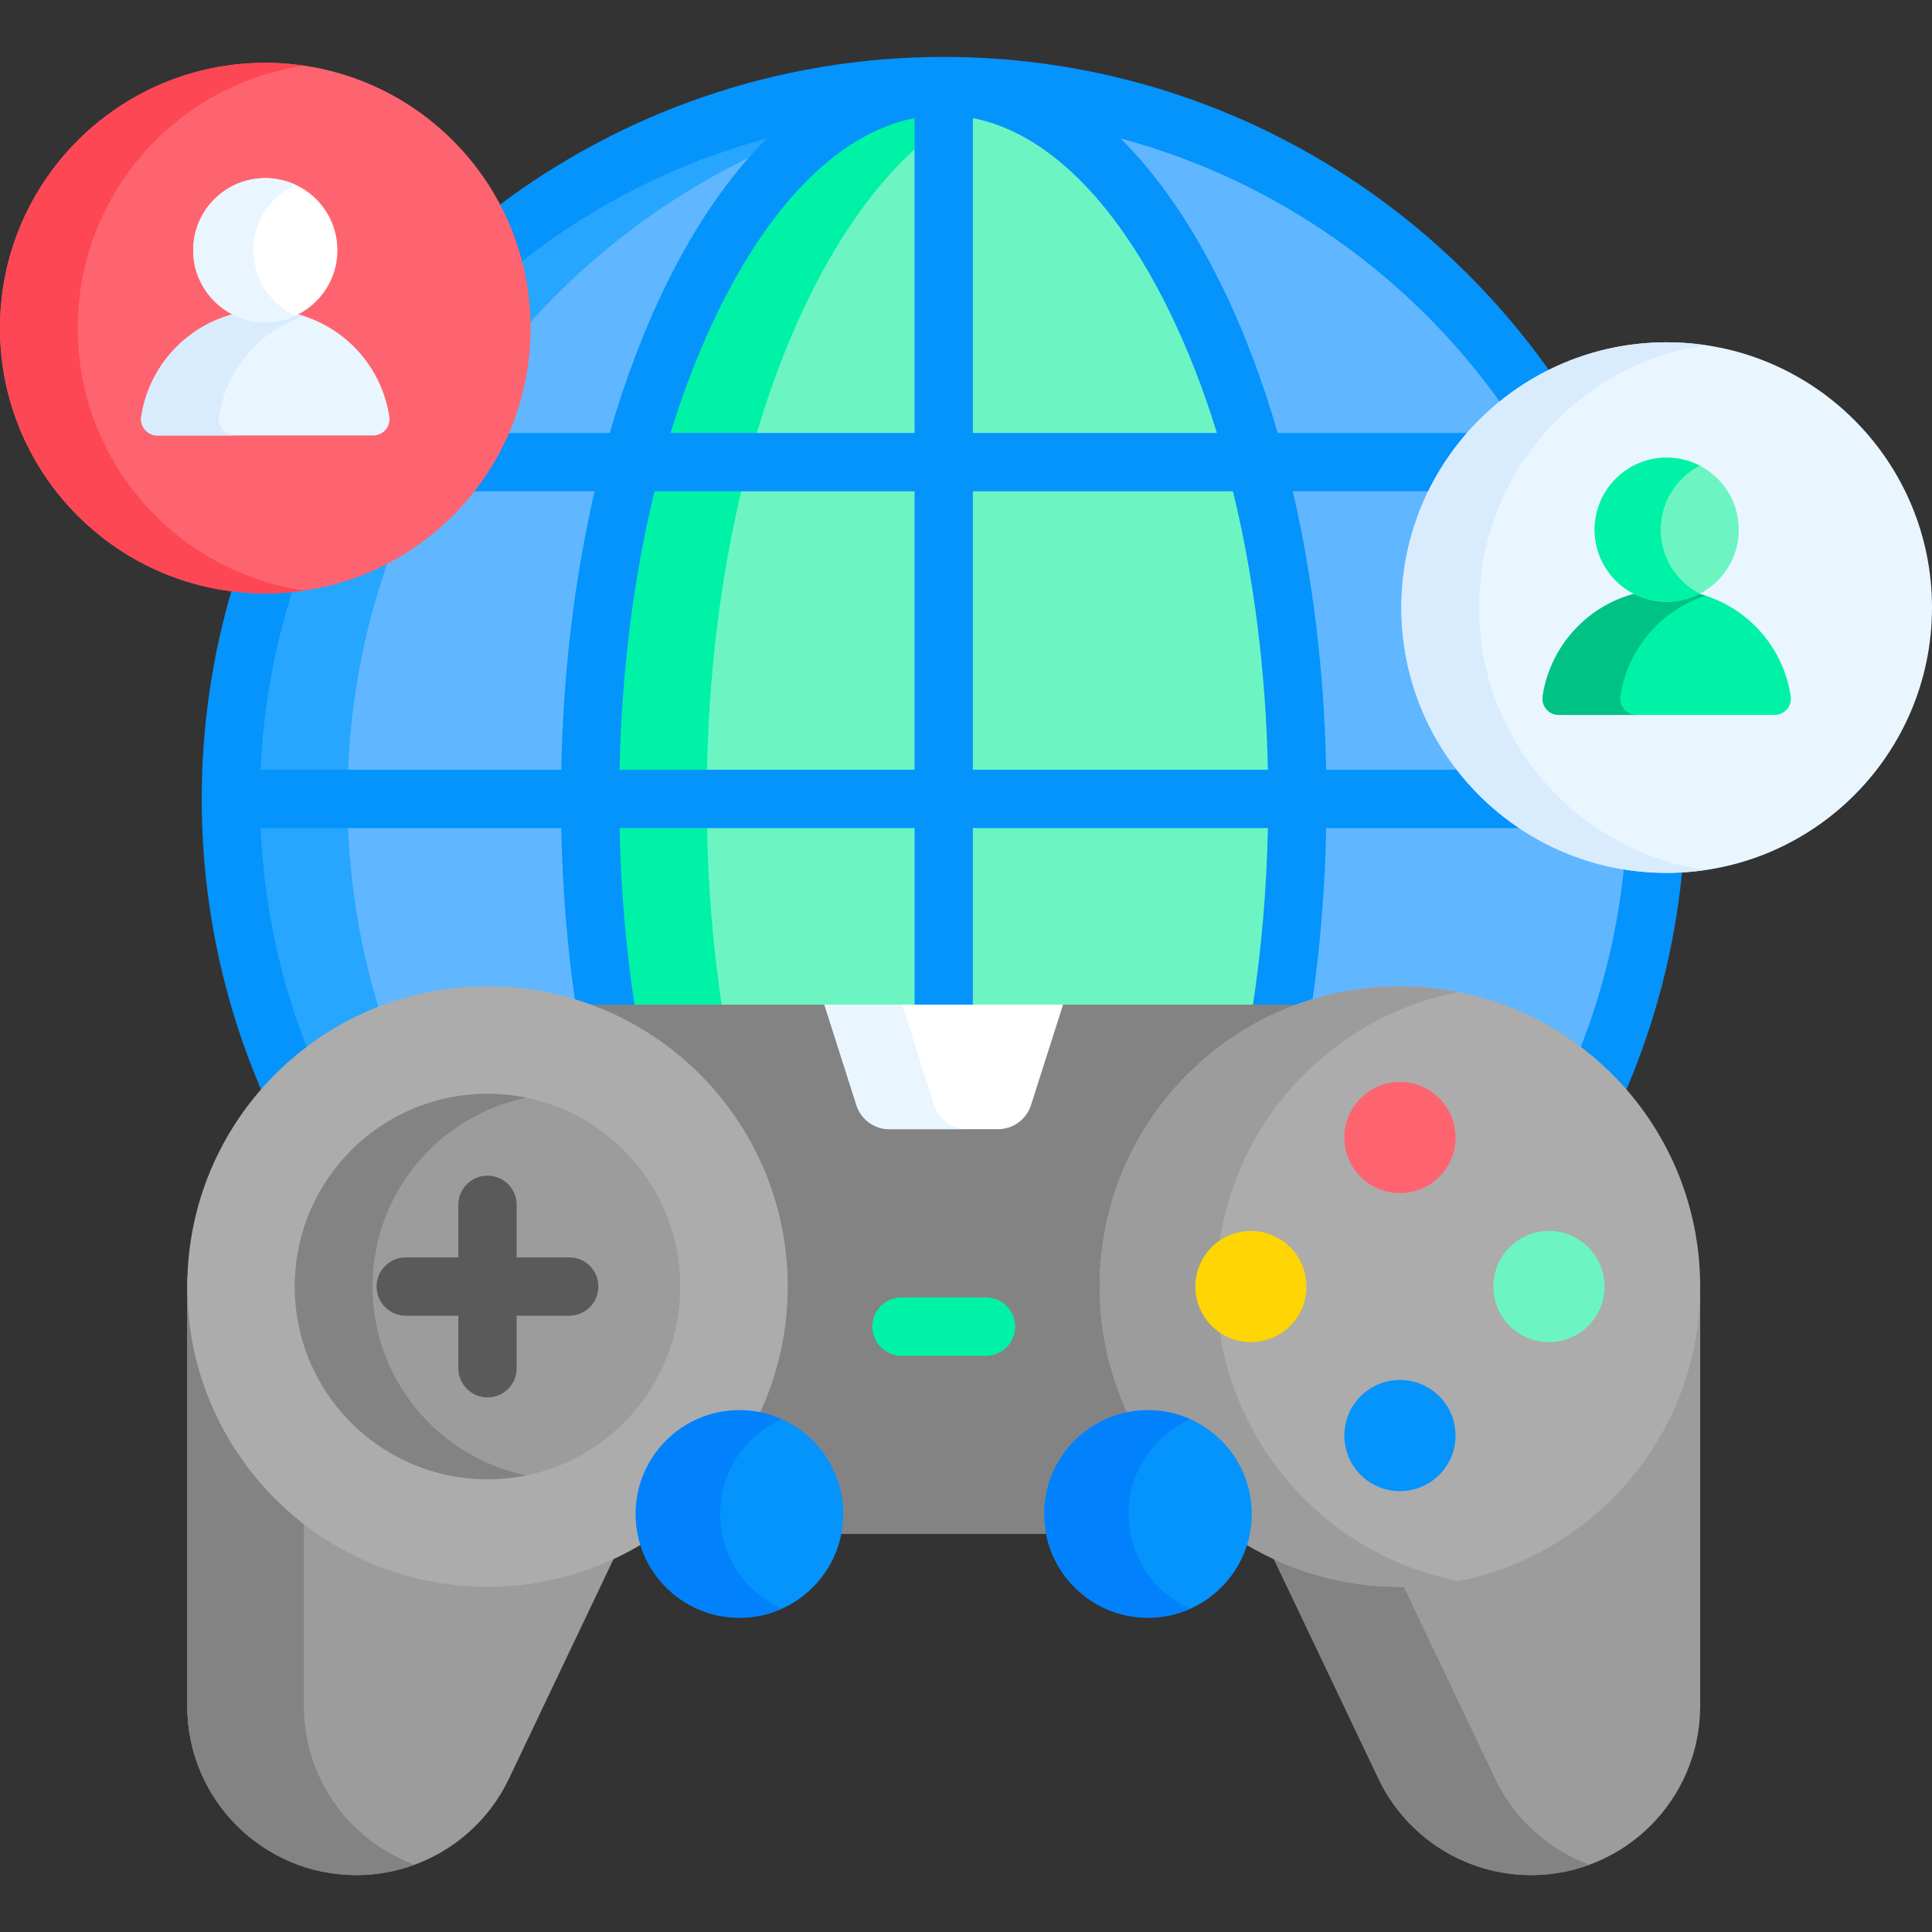 <svg id="Capa_1" enable-background="new 0 0 512 512" height="512" viewBox="0 0 512 512" width="512" xmlns="http://www.w3.org/2000/svg"><rect x="0" y="0" width="512" height="512" fill="#333333" stroke="none"/><g><g><path d="m372.388 161.017c0-24.477 12.767-46.015 31.98-58.349-34.218-48.317-90.56-79.858-154.272-79.858-43.35 0-83.281 14.611-115.161 39.164 3.008 7.756 4.677 16.175 4.677 24.981 0 38.215-31.091 69.306-69.306 69.306-.281 0-.557-.018-.836-.021-5.383 17.545-8.287 36.175-8.287 55.485 0 25.507 5.067 49.828 14.23 72.027 14.068-13.237 32.988-21.372 53.783-21.372 9.314 0 18.433 1.615 27.101 4.8l.167.062h187.266l.167-.062c8.668-3.185 17.786-4.8 27.101-4.8 20.795 0 39.715 8.136 53.783 21.372 6.92-16.763 11.499-34.738 13.329-53.519-36.557-1.873-65.722-32.202-65.722-69.216z" fill="#60b7ff"/><g fill="#26a6fe"><path d="m103.122 147.981c-9.774 5.277-20.95 8.279-32.816 8.279-.281 0-.557-.018-.836-.021-5.383 17.545-8.287 36.175-8.287 55.485 0 25.507 5.067 49.828 14.23 72.027 7.235-6.807 15.752-12.255 25.152-15.947-5.502-17.719-8.476-36.551-8.476-56.08-.001-22.371 3.894-43.829 11.033-63.743z"/><path d="m139.6 86.467c21.397-24.13 48.875-42.747 80.035-53.444 9.551-6.615 19.797-10.214 30.462-10.214-43.35 0-83.281 14.612-115.161 39.164 2.952 7.613 4.604 15.866 4.664 24.494z"/></g><path d="m339.694 267.24c2.673-17.554 4.116-36.195 4.116-55.516 0-104.334-41.957-188.914-93.713-188.914s-93.713 84.58-93.713 188.914c0 19.321 1.442 37.961 4.116 55.516z" fill="#6cf5c2"/><path d="m191.405 267.24c-2.674-17.554-4.116-36.194-4.116-55.516 0-93.722 33.858-171.49 78.261-186.343-5.028-1.682-10.188-2.571-15.453-2.571-51.756 0-93.713 84.58-93.713 188.914 0 19.321 1.442 37.961 4.116 55.516z" fill="#00f2a6"/><g fill="#0593fc"><path d="m387.385 203.997h-35.931c-.504-25.85-3.529-50.829-8.843-73.798h37.03c2.806-5.626 6.346-10.822 10.508-15.453h-51.549c-4.168-14.433-9.292-27.892-15.318-40.039-7.74-15.602-16.618-28.359-26.316-38.011 41.37 11.089 76.938 36.495 101.063 70.55 3.994-3.25 8.356-6.06 13.013-8.366-35.61-50.638-94.475-83.796-160.946-83.796-44.422 0-85.446 14.814-118.406 39.751 2.486 4.733 4.451 9.78 5.795 15.074 19.153-15.241 41.443-26.7 65.741-33.213-9.698 9.652-18.577 22.409-26.317 38.011-6.026 12.147-11.15 25.606-15.318 40.039h-27.815c-2.45 5.572-5.611 10.76-9.37 15.453h33.175c-5.314 22.969-8.339 47.948-8.843 73.798h-79.665c.705-16.73 3.699-32.875 8.663-48.141-2.442.261-4.919.404-7.429.404-2.95 0-5.85-.207-8.704-.566-5.29 17.765-8.146 36.569-8.146 56.03 0 27.726 5.78 54.124 16.179 78.069 3.599-4.184 7.622-7.991 12.016-11.341-7.312-18.39-11.703-38.248-12.578-59.002h79.666c.31 15.901 1.58 31.469 3.743 46.447 1.28.397 2.553.817 3.814 1.28l.167.062h11.832c-2.378-15.32-3.77-31.354-4.102-47.789h78.176v47.789h15.453v-47.789h78.176c-.332 16.435-1.724 32.469-4.102 47.789h11.832l.167-.062c1.261-.463 2.535-.883 3.814-1.28 2.163-14.978 3.433-30.546 3.743-46.447h53.044c-6.529-4.171-12.313-9.401-17.112-15.453zm-145.015 0h-78.176c.525-26.021 3.698-51.045 9.257-73.798h68.919zm0-89.251h-64.667c3.662-11.905 8.022-23.038 13.05-33.172 14.4-29.027 32.494-46.544 51.618-50.277v83.449zm15.453-83.448c19.123 3.733 37.217 21.25 51.617 50.277 5.027 10.134 9.388 21.267 13.05 33.172h-64.667zm0 172.699v-73.798h68.919c5.56 22.753 8.732 47.777 9.257 73.798z"/><path d="m441.694 230.323c-3.84 0-7.604-.328-11.276-.932-1.671 17.161-5.74 33.629-11.876 49.061 4.393 3.351 8.417 7.157 12.016 11.341 8.063-18.567 13.334-38.614 15.302-59.606-1.38.082-2.766.136-4.166.136z"/></g></g><g><circle cx="70.306" cy="86.954" fill="#fe646f" r="70.306"/></g><g><path d="m20.604 86.954c0-35.328 26.06-64.562 60.004-69.547-3.363-.494-6.801-.759-10.302-.759-38.829 0-70.306 31.477-70.306 70.306s31.477 70.306 70.306 70.306c3.501 0 6.939-.265 10.302-.759-33.944-4.985-60.004-34.219-60.004-69.547z" fill="#fd4755"/></g><g><path d="m207.765 340.947c0 12.203-2.804 23.759-7.792 34.07 12.717 1.938 22.492 12.947 22.492 26.197 0 1.816-.184 3.59-.534 5.304h56.33c-.35-1.714-.534-3.488-.534-5.304 0-13.25 9.775-24.26 22.492-26.197-4.987-10.311-7.792-21.867-7.792-34.07 0-34.845 22.808-64.448 54.273-74.707h-193.21c31.467 10.259 54.275 39.862 54.275 74.707z" fill="#838383"/><g><path d="m218.473 266.24 8.497 26.625c1.213 3.801 4.745 6.381 8.734 6.381h28.784c3.99 0 7.522-2.58 8.734-6.381l8.497-26.625z" fill="#fff"/></g><g><path d="m247.574 292.865-8.497-26.625h-20.604l8.497 26.625c1.213 3.801 4.745 6.381 8.734 6.381h20.604c-3.99 0-7.521-2.58-8.734-6.381z" fill="#eaf6ff"/></g><g><path d="m261.295 359.285h-22.397c-4.267 0-7.727-3.459-7.727-7.727s3.459-7.727 7.727-7.727h22.397c4.267 0 7.727 3.459 7.727 7.727s-3.46 7.727-7.727 7.727z" fill="#00f2a6"/></g><g><g><path d="m129.196 419.516c-43.323 0-78.569-35.246-78.569-78.569 0-.801.037-1.593.061-2.388l-1.061.103v113.457c0 24.742 20.057 44.799 44.799 44.799 17.279 0 33.018-9.938 40.448-25.538l28.403-59.647c-10.315 4.985-21.877 7.783-34.081 7.783z" fill="#9c9c9c"/><g><path d="m80.532 452.118v-48.24c-18.793-14.554-30.905-37.322-30.905-62.931v111.171c0 24.742 20.057 44.799 44.799 44.799 5.361 0 10.572-.96 15.434-2.745-17.118-6.3-29.328-22.751-29.328-42.054z" fill="#838383"/></g><path d="m169.465 401.213c0-14.612 11.888-26.5 26.5-26.5 1.731 0 3.422.172 5.061.49 4.957-10.376 7.738-21.991 7.738-34.257 0-43.945-35.624-79.569-79.569-79.569s-79.569 35.624-79.569 79.569 35.624 79.569 79.569 79.569c15.17 0 29.346-4.249 41.41-11.616-.738-2.434-1.14-5.014-1.14-7.686z" fill="#acacac"/><g><circle cx="129.196" cy="340.947" fill="#9c9c9c" r="51.075"/></g><g><path d="m98.724 340.946c0-24.679 17.504-45.27 40.773-50.035-3.327-.681-6.773-1.039-10.302-1.039-28.208 0-51.075 22.867-51.075 51.075s22.867 51.075 51.075 51.075c3.529 0 6.974-.358 10.302-1.039-23.269-4.767-40.773-25.357-40.773-50.037z" fill="#838383"/></g><g><circle cx="195.965" cy="401.213" fill="#0593fc" r="27.5"/></g><g><path d="m190.821 401.213c0-11.206 6.707-20.84 16.322-25.125-3.416-1.522-7.197-2.375-11.178-2.375-15.188 0-27.5 12.312-27.5 27.5s12.312 27.5 27.5 27.5c3.982 0 7.762-.853 11.178-2.375-9.615-4.285-16.322-13.919-16.322-25.125z" fill="#0182fc"/></g><path d="m150.856 333.22h-13.934v-13.934c0-4.268-3.459-7.727-7.727-7.727s-7.727 3.459-7.727 7.727v13.934h-13.934c-4.267 0-7.727 3.459-7.727 7.727s3.459 7.727 7.727 7.727h13.934v13.934c0 4.268 3.459 7.727 7.727 7.727s7.727-3.459 7.727-7.727v-13.934h13.934c4.267 0 7.727-3.459 7.727-7.727s-3.459-7.727-7.727-7.727z" fill="#5a5a5a"/></g><g><path d="m449.518 342.824c-1.004 42.457-35.828 76.692-78.521 76.692-12.204 0-23.766-2.798-34.081-7.784l28.403 59.647c7.429 15.601 23.168 25.538 40.447 25.538 24.742 0 44.799-20.057 44.799-44.799v-109.164z" fill="#9c9c9c"/><path d="m396.225 471.378-24.232-50.888c-.333.004-.661.025-.995.025-11.932 0-23.24-2.644-33.398-7.35l27.72 58.212c7.429 15.601 23.168 25.539 40.448 25.539 5.438 0 10.649-.97 15.472-2.745-10.812-3.969-19.891-12.032-25.015-22.793z" fill="#838383"/><path d="m370.997 261.378c-43.945 0-79.569 35.624-79.569 79.569 0 12.266 2.781 23.881 7.738 34.257 1.639-.318 3.33-.49 5.061-.49 14.612 0 26.5 11.888 26.5 26.5 0 2.672-.401 5.252-1.141 7.686 12.064 7.367 26.24 11.616 41.41 11.616 43.945 0 79.569-35.624 79.569-79.569s-35.623-79.569-79.568-79.569z" fill="#acacac"/><path d="m322.334 340.947c0-38.656 27.57-70.862 64.116-78.056-5-.984-10.164-1.513-15.453-1.513-43.945 0-79.569 35.624-79.569 79.569 0 12.266 2.781 23.881 7.738 34.257 1.639-.318 3.33-.49 5.061-.49 14.612 0 26.5 11.888 26.5 26.5 0 2.672-.401 5.252-1.141 7.686 12.064 7.367 26.24 11.616 41.41 11.616 5.289 0 10.453-.528 15.453-1.512-36.546-7.196-64.115-39.401-64.115-78.057z" fill="#9c9c9c"/><g><g><g><g><circle cx="331.507" cy="340.947" fill="#fed402" r="14.735"/></g></g><g><g><circle cx="410.487" cy="340.947" fill="#6cf5c2" r="14.735"/></g></g><g><g><circle cx="370.997" cy="301.457" fill="#fe646f" r="14.735"/></g></g><g><g><circle cx="370.997" cy="380.436" fill="#0593fc" r="14.735"/></g></g></g></g><g><circle cx="304.228" cy="401.213" fill="#0593fc" r="27.5"/></g><g><path d="m299.084 401.213c0-11.206 6.707-20.84 16.322-25.125-3.416-1.522-7.197-2.375-11.178-2.375-15.188 0-27.5 12.312-27.5 27.5s12.312 27.5 27.5 27.5c3.982 0 7.762-.853 11.178-2.375-9.615-4.285-16.322-13.919-16.322-25.125z" fill="#0182fc"/></g></g></g></g><g><g><path d="m70.306 82.161c-16.682 0-30.494 12.29-32.875 28.31-.386 2.598 1.653 4.927 4.279 4.927h57.19c2.626 0 4.665-2.33 4.279-4.927-2.379-16.02-16.191-28.31-32.873-28.31z" fill="#eaf6ff"/></g><g><path d="m58.035 110.471c1.867-12.566 10.77-22.835 22.573-26.679-3.244-1.057-6.705-1.631-10.302-1.631-16.682 0-30.494 12.29-32.874 28.31-.386 2.598 1.653 4.928 4.279 4.928h20.604c-2.627 0-4.666-2.33-4.28-4.928z" fill="#d8ecfe"/></g><g><circle cx="70.306" cy="66.31" fill="#fff" r="19.103"/></g><g><path d="m67.171 66.31c0-7.696 4.561-14.312 11.119-17.337-2.432-1.122-5.13-1.765-7.984-1.765-10.55 0-19.103 8.553-19.103 19.103s8.553 19.103 19.103 19.103c2.854 0 5.552-.643 7.984-1.765-6.558-3.027-11.119-9.643-11.119-17.339z" fill="#eaf6ff"/></g></g><g><g><circle cx="441.694" cy="161.017" fill="#eaf6ff" r="70.306"/></g><g><path d="m391.991 161.017c0-35.328 26.06-64.562 60.004-69.547-3.363-.494-6.801-.759-10.302-.759-38.829 0-70.306 31.477-70.306 70.306s31.477 70.306 70.306 70.306c3.501 0 6.939-.265 10.302-.759-33.943-4.985-60.004-34.219-60.004-69.547z" fill="#d8ecfe"/></g><g><g><path d="m441.694 156.224c-16.682 0-30.494 12.29-32.875 28.31-.386 2.598 1.653 4.927 4.279 4.927h57.19c2.626 0 4.665-2.33 4.279-4.927-2.379-16.02-16.191-28.31-32.873-28.31z" fill="#00f2a6"/></g><g><path d="m429.423 184.534c1.867-12.566 10.77-22.835 22.573-26.679-3.244-1.057-6.705-1.631-10.302-1.631-16.682 0-30.494 12.29-32.874 28.31-.386 2.598 1.653 4.928 4.279 4.928h20.604c-2.627 0-4.666-2.33-4.28-4.928z" fill="#00c285"/></g><g><circle cx="441.694" cy="140.373" fill="#6cf5c2" r="19.103"/></g><g><path d="m440.104 140.373c0-7.391 4.205-13.788 10.346-16.965-2.625-1.358-5.597-2.138-8.757-2.138-10.55 0-19.103 8.553-19.103 19.103s8.552 19.103 19.103 19.103c3.159 0 6.132-.78 8.757-2.137-6.141-3.177-10.346-9.575-10.346-16.966z" fill="#00f2a6"/></g></g></g></g></svg>